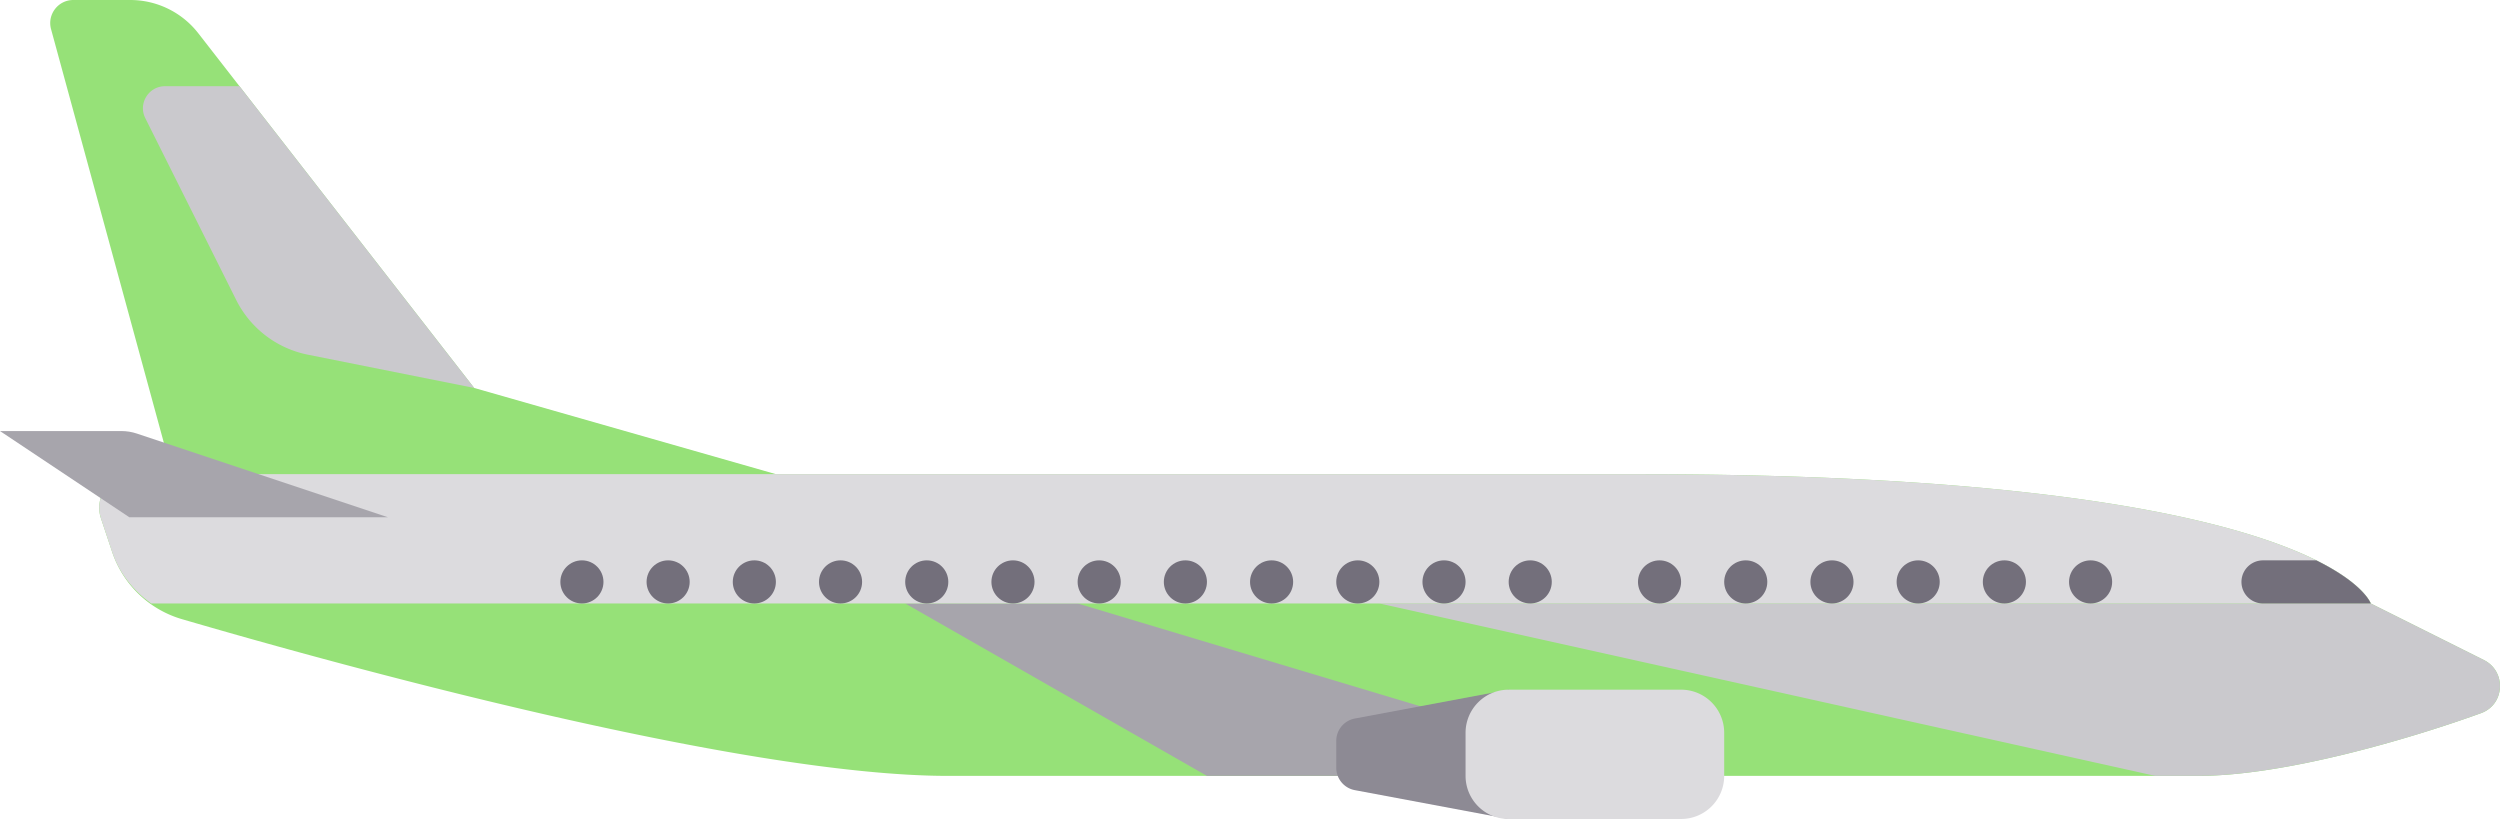 <svg xmlns="http://www.w3.org/2000/svg" width="512.001" height="167.73"><path d="M20.677 106.172l2.28 6.841a21.39 21.39 0 0 0 14.281 13.783c29.763 8.699 113.851 32.107 156.976 32.107h256.009c17.655 0 43.452-7.618 57.888-12.847 4.911-1.779 5.248-8.553.577-10.888l-23.153-11.577s-8.828-26.484-150.074-26.484H158.902L97.107 79.451 40.613 6.816A17.658 17.658 0 0 0 26.676 0H15.018C11.9 0 9.635 2.965 10.456 5.973l24.855 91.134h-8.1c-4.701-.001-8.02 4.604-6.534 9.065z" fill="#96e178"/><path d="M508.687 135.166l-23.152-11.576H282.493l158.902 35.312h8.828c17.656 0 43.452-7.618 57.887-12.847 4.911-1.779 5.248-8.553.577-10.889z" fill="#cac9cd"/><path fill="#a7a5ac" d="M185.386 123.59l61.795 35.312h61.796v-8.828l-88.279-26.484z"/><path d="M27.212 97.106c-4.701 0-8.021 4.605-6.534 9.065l2.28 6.842c1.457 4.37 4.34 7.978 7.993 10.577h454.584s-8.828-26.484-150.074-26.484H35.312z" fill="#dcdbde"/><path d="M308.977 167.73l-31.51-5.908a4.661 4.661 0 0 1-3.802-4.581v-5.506a4.662 4.662 0 0 1 3.802-4.581l31.51-5.908z" fill="#8d8a94"/><path d="M344.288 167.73h-35.312a8.829 8.829 0 0 1-8.828-8.828v-8.828a8.829 8.829 0 0 1 8.828-8.828h35.312a8.829 8.829 0 0 1 8.828 8.828v8.828a8.828 8.828 0 0 1-8.828 8.828z" fill="#dcdbde"/><path d="M0 88.279h24.852c1.081 0 2.155.174 3.18.516l51.419 17.139H26.484z" fill="#a7a5ac"/><g transform="translate(0 -172.136)" fill="#736f7b"><path d="M474.377 286.898h-10.911a4.414 4.414 0 1 0 0 8.828h22.07c-.001 0-1.362-3.967-11.159-8.828z"/><circle cx="428.154" cy="291.31" r="4.414"/><circle cx="410.498" cy="291.31" r="4.414"/><circle cx="392.842" cy="291.31" r="4.414"/><circle cx="375.186" cy="291.31" r="4.414"/><circle cx="357.53" cy="291.31" r="4.414"/><circle cx="339.875" cy="291.31" r="4.414"/><circle cx="313.391" cy="291.31" r="4.414"/><circle cx="295.735" cy="291.31" r="4.414"/><circle cx="278.079" cy="291.31" r="4.414"/><circle cx="260.423" cy="291.31" r="4.414"/><circle cx="242.768" cy="291.31" r="4.414"/><circle cx="225.112" cy="291.31" r="4.414"/><circle cx="207.456" cy="291.31" r="4.414"/><circle cx="189.8" cy="291.31" r="4.414"/><circle cx="172.144" cy="291.31" r="4.414"/><circle cx="154.488" cy="291.31" r="4.414"/><circle cx="136.833" cy="291.31" r="4.414"/><circle cx="119.177" cy="291.31" r="4.414"/></g><path d="M29.756 24.199l18.613 37.224a21.027 21.027 0 0 0 14.684 11.216l34.055 6.812-48.064-61.795H33.8c-3.361-.001-5.547 3.537-4.044 6.543z" fill="#cac9cd"/></svg>